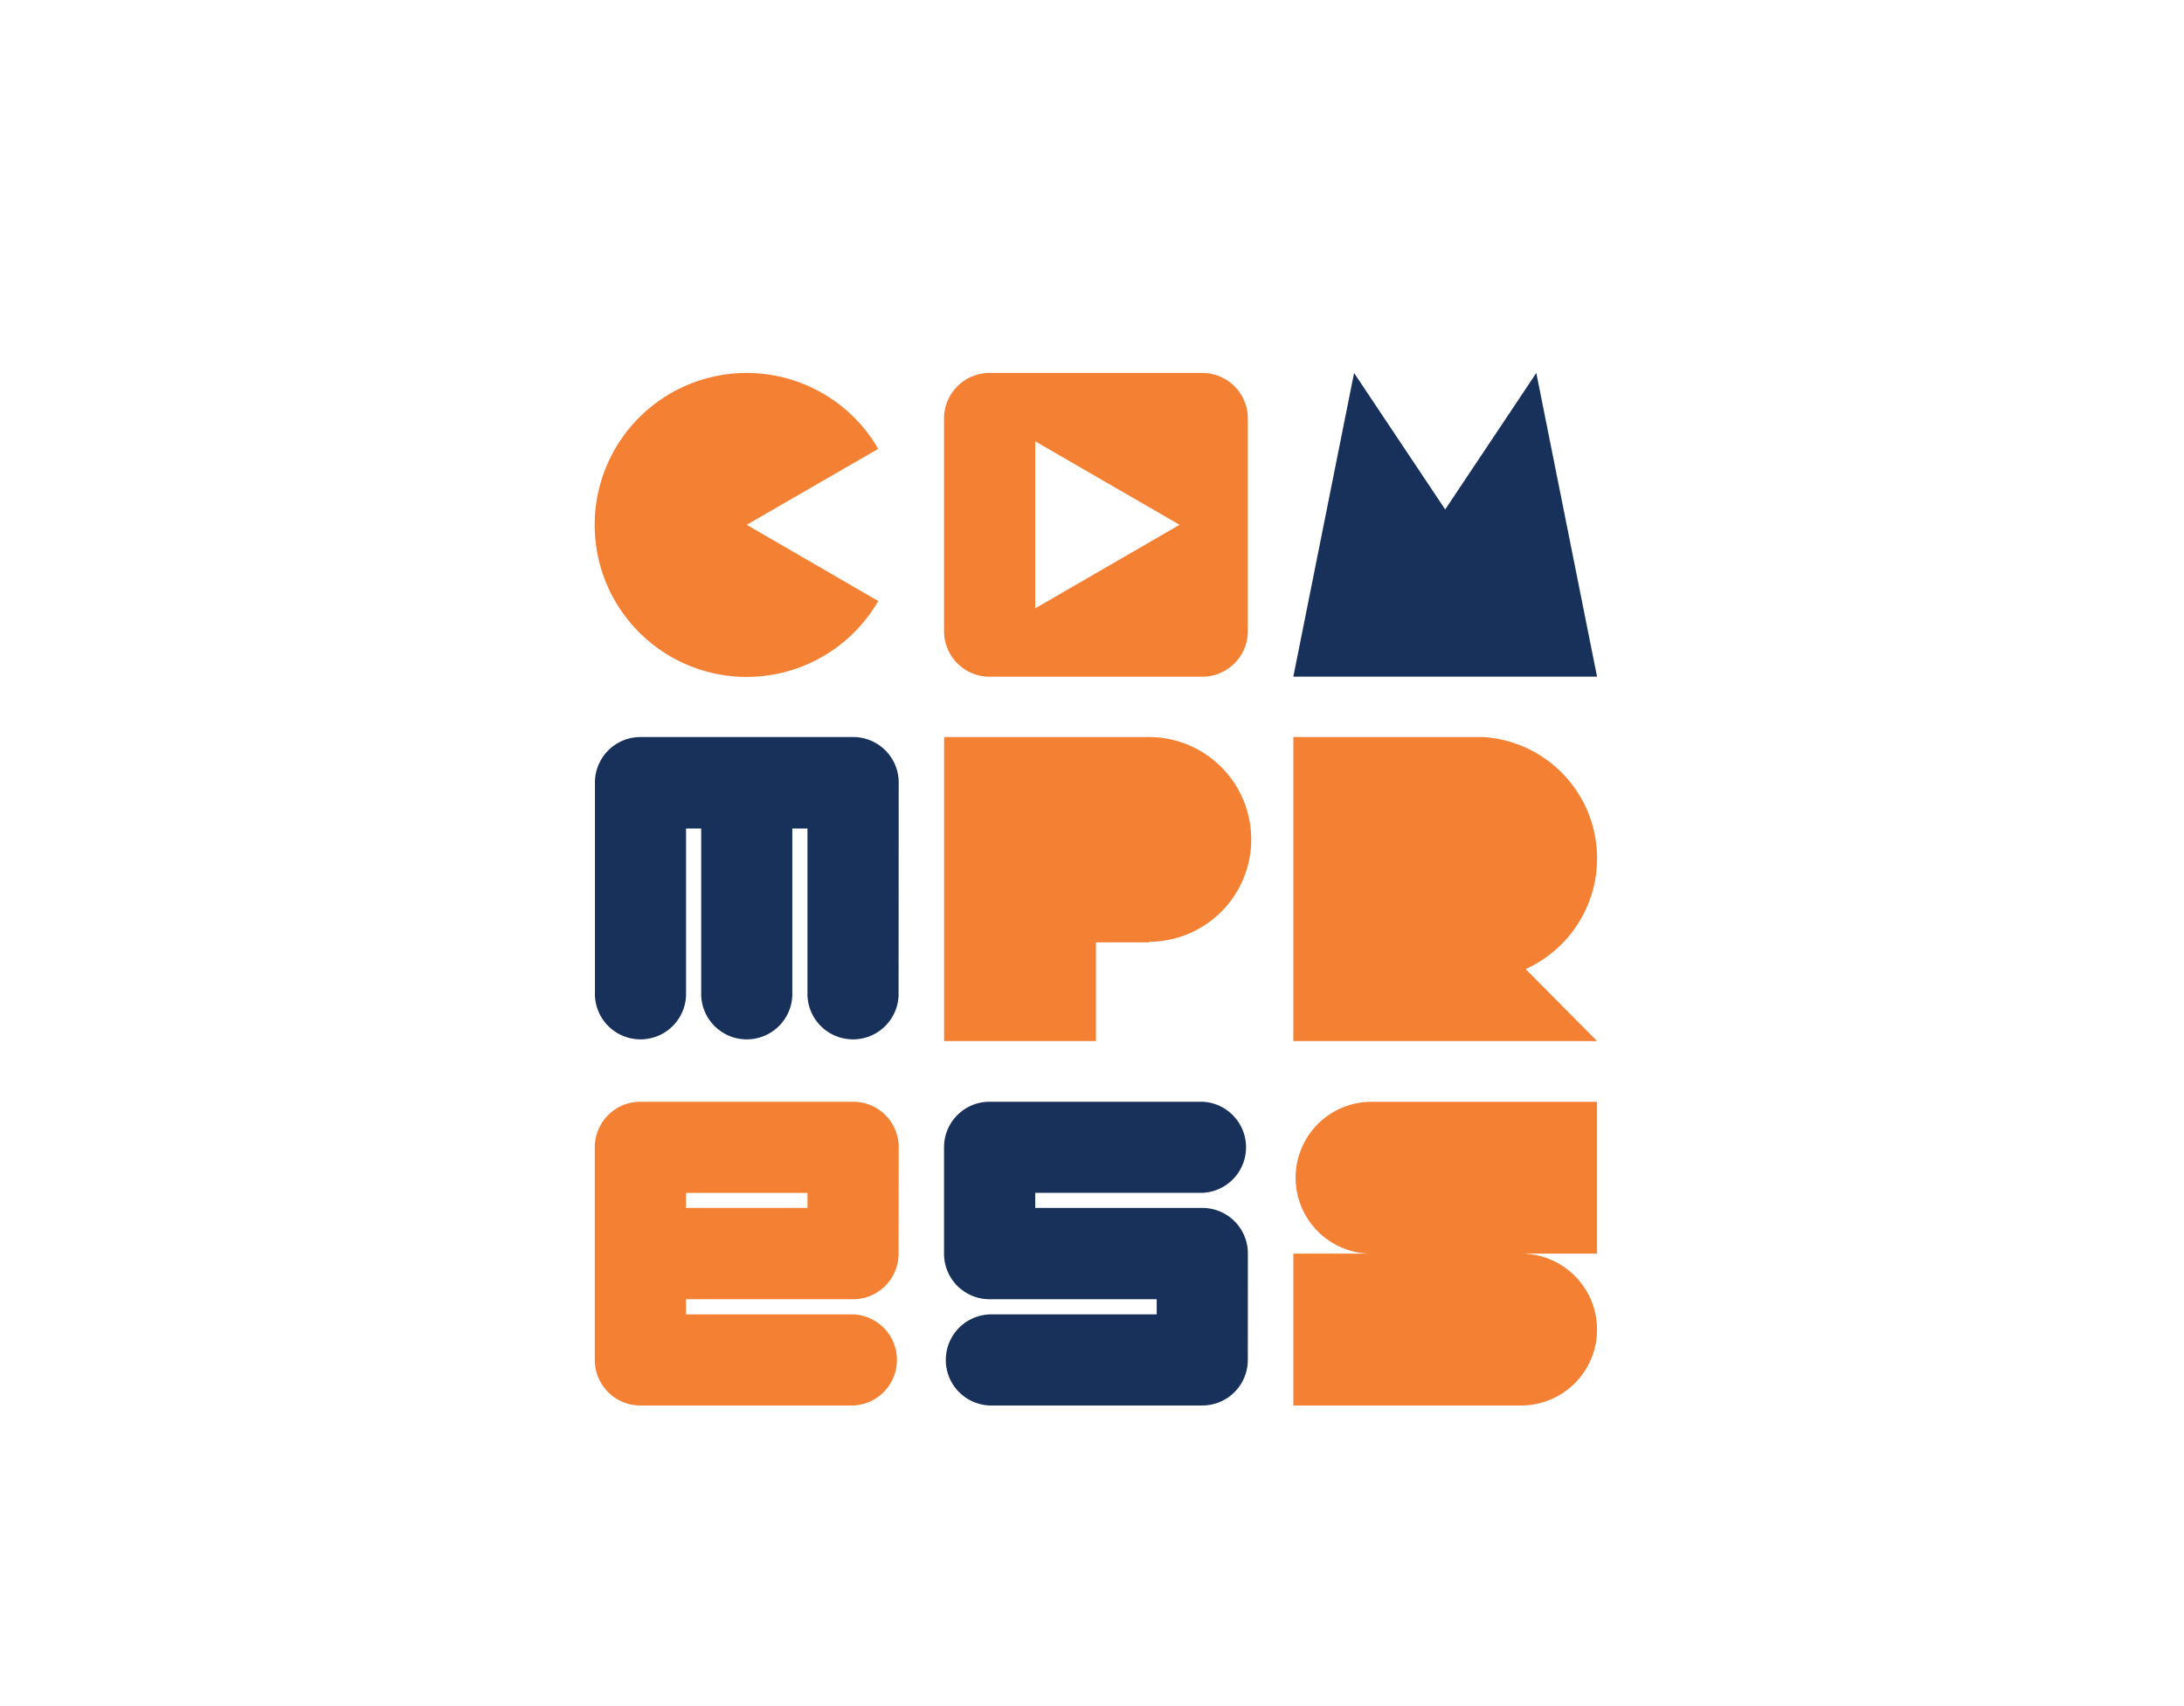 <svg xmlns="http://www.w3.org/2000/svg" viewBox="0 0 320 250"><defs><style>.cls-1{fill:#f48133;}.cls-2{fill:#18315a;}</style></defs><title>commpress</title><g id="Layer_1" data-name="Layer 1"><path class="cls-1" d="M128.68,88.07a22.27,22.27,0,1,1,0-22.3L109.41,76.9Zm3-11.21v0Z"/><path class="cls-1" d="M182.83,92.48a6.67,6.67,0,0,1-6.68,6.68H145a6.67,6.67,0,0,1-6.68-6.68V61.33A6.67,6.67,0,0,1,145,54.65h31.15a6.67,6.67,0,0,1,6.68,6.68Zm-10-15.58L151.68,64.67V89.14Z"/><path class="cls-2" d="M234,99.15H189.5l8.9-44.5,13.35,20,13.35-20Z"/><path class="cls-2" d="M131.66,145.88a6.68,6.68,0,0,1-13.35,0V121.4h-2.22v24.48a6.68,6.68,0,0,1-13.35,0V121.4h-2.22v24.48a6.68,6.68,0,0,1-13.35,0V114.72A6.67,6.67,0,0,1,93.83,108H125a6.67,6.67,0,0,1,6.68,6.68Z"/><path class="cls-1" d="M168.37,138.09h-7.79v14.46H138.33V108h30a15,15,0,0,1,0,30Z"/><path class="cls-1" d="M189.5,152.55V108h27.81v0a17.81,17.81,0,0,1,6.23,34L234,152.55Z"/><path class="cls-1" d="M131.66,183.7a6.67,6.67,0,0,1-6.68,6.68H100.51v2.22H125a6.68,6.68,0,0,1,0,13.35H93.83a6.67,6.67,0,0,1-6.68-6.68V168.12a6.67,6.67,0,0,1,6.68-6.68H125a6.67,6.67,0,0,1,6.68,6.68ZM100.51,177h17.8V174.8h-17.8Z"/><path class="cls-2" d="M182.83,199.27a6.67,6.67,0,0,1-6.68,6.68H145a6.68,6.68,0,0,1,0-13.35h24.48v-2.22H145a6.67,6.67,0,0,1-6.68-6.68V168.12a6.67,6.67,0,0,1,6.68-6.68h31.15a6.68,6.68,0,0,1,0,13.35H151.68V177h24.48a6.67,6.67,0,0,1,6.68,6.68Z"/><path class="cls-1" d="M234,194.82a11.13,11.13,0,0,1-11.12,11.13H189.5V183.7h11.13a11.13,11.13,0,0,1,0-22.25H234V183.7H222.88A11.13,11.13,0,0,1,234,194.82Z"/></g></svg>